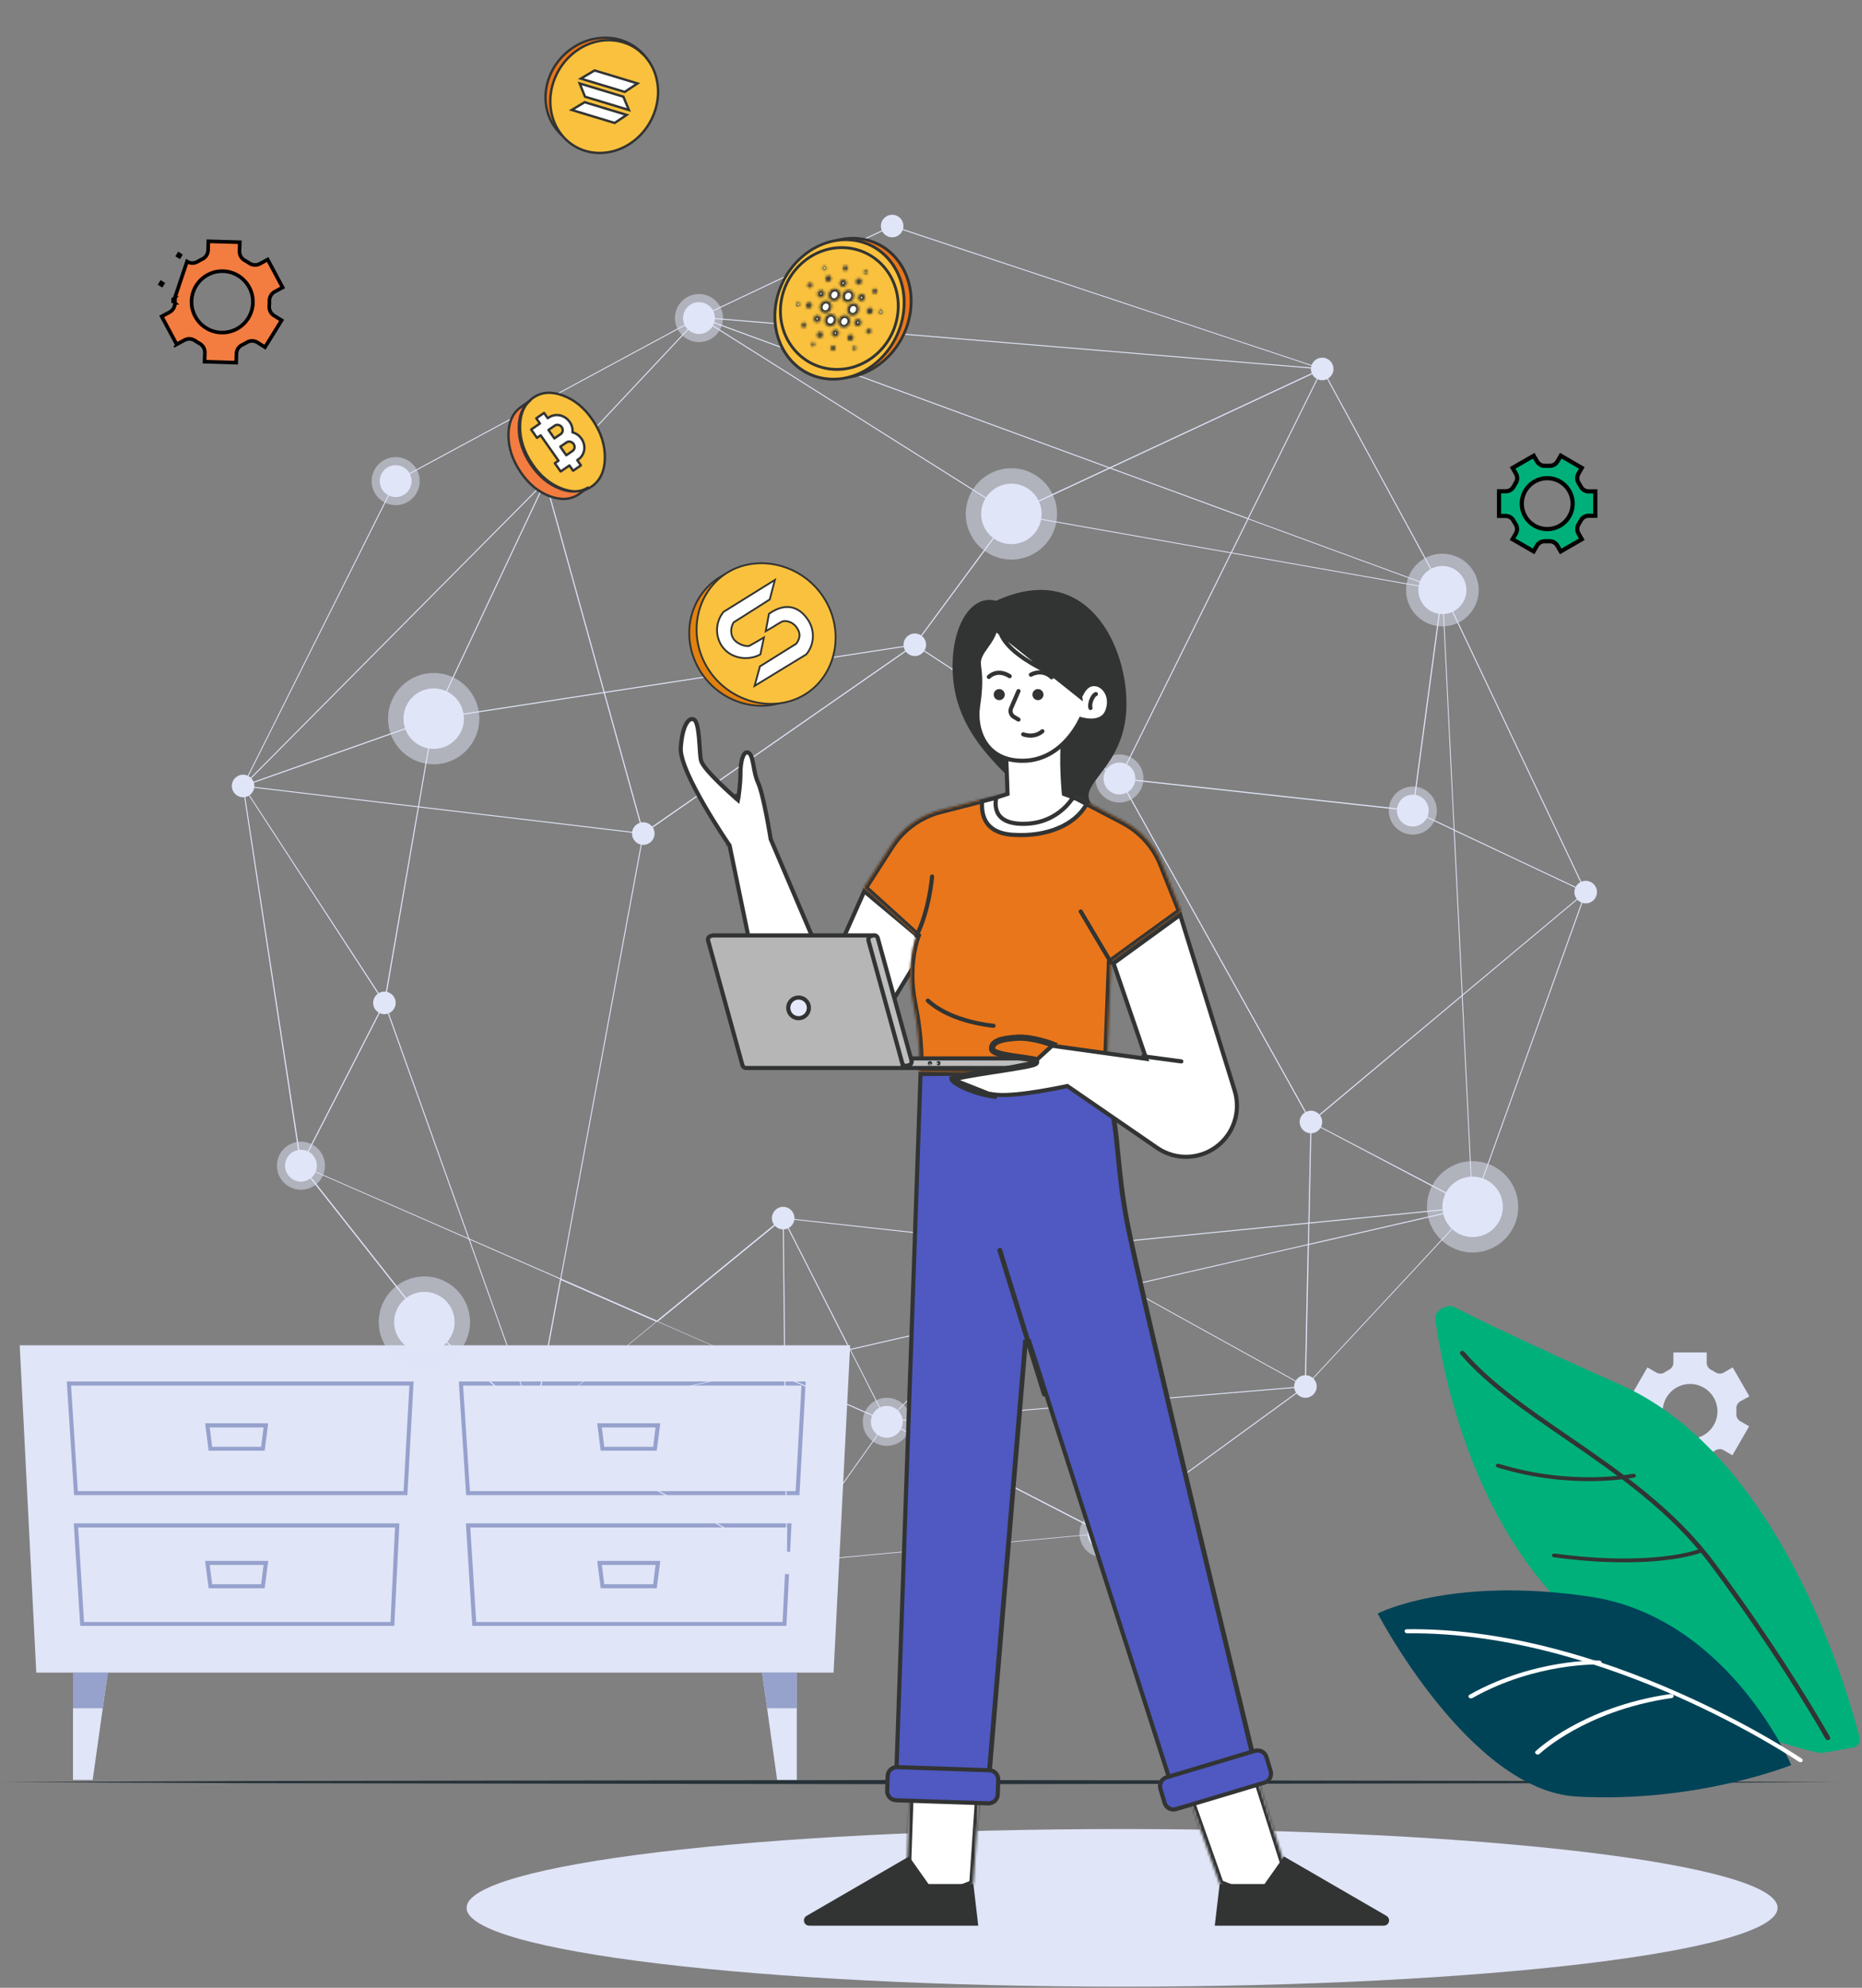 <svg width="760" height="811" viewBox="0 0 760 811" fill="none" xmlns="http://www.w3.org/2000/svg">
<rect x="0" y="0" width="760" height="811" fill="#808080" stroke="none"/>
<path d="M262.236 21.782C270.414 30.454 269.421 44.701 260.025 53.603C250.628 62.505 236.381 62.695 228.204 54.023C220.027 45.351 221.019 31.104 230.416 22.202C239.812 13.3 254.059 13.11 262.236 21.782Z" fill="#E9761A" stroke="#323433" stroke-width="0.976"/>
<path d="M230.026 55.914L230.014 55.899L230.001 55.885C229.833 55.714 229.673 55.521 229.506 55.319C229.472 55.278 229.438 55.237 229.404 55.196C222.097 46.292 223.237 32.243 232.184 23.339C235.727 19.818 239.986 17.641 244.327 16.789C248.411 15.998 252.575 16.394 256.312 17.98L256.313 17.98C257.527 18.493 258.682 19.123 259.772 19.889C260.516 20.419 261.226 20.976 261.893 21.595C262.005 21.708 262.117 21.816 262.225 21.92L262.227 21.922C262.339 22.03 262.446 22.133 262.551 22.239L262.55 22.239L262.559 22.247C262.79 22.471 263.001 22.685 263.204 22.914L263.205 22.916C263.793 23.574 264.322 24.253 264.824 24.966C271.005 33.89 269.543 47.01 261.027 55.455C252.113 64.29 238.771 64.709 230.718 56.651C230.671 56.603 230.626 56.558 230.581 56.514C230.458 56.39 230.344 56.276 230.238 56.152C230.199 56.106 230.157 56.06 230.123 56.022L230.12 56.019C230.081 55.977 230.052 55.944 230.026 55.914Z" fill="#F9C13D" stroke="#323433" stroke-width="0.976"/>
<path d="M260.204 34.045L242.677 28.742L237.065 32.082L254.976 37.501L260.204 34.045Z" fill="white" stroke="#323433" stroke-width="0.976"/>
<path d="M254.436 39.446L236.593 34.04L238.783 39.454L256.703 44.883L254.436 39.446Z" fill="white" stroke="#323433" stroke-width="0.976"/>
<path d="M238.649 41.699L233.366 44.863L250.882 50.166L255.78 46.885L238.649 41.699Z" fill="white" stroke="#323433" stroke-width="0.976"/>
<path d="M71.396 123.59C71.419 124.359 71.227 125.119 70.843 125.786C70.458 126.453 69.895 127 69.217 127.366L66 129.103L72.105 140.48L75.319 138.745L75.319 138.745L75.325 138.742C76.004 138.383 76.769 138.219 77.536 138.269C78.301 138.319 79.038 138.579 79.664 139.022C80.23 139.416 80.817 139.78 81.421 140.111C82.1 140.475 82.665 141.02 83.052 141.687C83.44 142.354 83.634 143.116 83.613 143.887L83.612 143.891L83.495 147.558L96.396 147.963L96.503 144.284L96.503 144.284L96.503 144.274C96.536 143.504 96.782 142.758 97.213 142.119C97.641 141.484 98.236 140.981 98.932 140.662L99.841 140.201L100.73 139.688C101.381 139.291 102.13 139.08 102.893 139.08C103.659 139.08 104.41 139.292 105.064 139.693L105.064 139.693L105.074 139.699L108.154 141.657L114.961 130.69L111.838 128.748L111.836 128.746C111.182 128.336 110.656 127.753 110.315 127.061C109.975 126.37 109.834 125.598 109.907 124.832C109.964 124.149 109.985 123.464 109.969 122.779C109.947 122.01 110.139 121.25 110.523 120.583C110.908 119.916 111.47 119.369 112.148 119.003C112.148 119.003 112.148 119.003 112.148 119.003L115.365 117.266L109.26 105.889L106.047 107.624L106.047 107.624L106.041 107.627C105.362 107.986 104.596 108.15 103.83 108.1C103.065 108.05 102.329 107.79 101.703 107.348C101.137 106.958 100.55 106.599 99.946 106.272C99.266 105.908 98.701 105.362 98.313 104.695C97.926 104.028 97.732 103.266 97.753 102.494L97.753 102.491L97.871 98.825L85.045 98.443L84.927 102.126L84.927 102.126L84.927 102.134C84.894 102.9 84.65 103.643 84.221 104.28C83.795 104.912 83.203 105.415 82.51 105.733L81.588 106.194L80.701 106.707C80.046 107.108 79.293 107.32 78.525 107.32C77.753 107.32 76.996 107.106 76.339 106.701L76.339 106.701L70.657 123.61M71.396 123.59C71.396 123.589 71.396 123.589 71.396 123.588L70.657 123.61M71.396 123.59C71.397 123.591 71.397 123.591 71.397 123.592L70.657 123.61M71.396 123.59C71.38 122.9 71.401 122.211 71.458 121.524M70.657 123.61C70.64 122.892 70.662 122.173 70.722 121.458M71.458 121.524C71.458 121.525 71.458 121.527 71.458 121.529L70.722 121.458M71.458 121.524C71.458 121.522 71.458 121.521 71.459 121.519L70.722 121.458M71.458 121.524L70.722 121.458M66.016 116.305L65.387 115.917L65.777 115.288L66.406 115.677L66.016 116.305ZM72.587 104.316L72.977 103.687L73.601 104.084L73.211 104.712L72.587 104.316ZM71.804 141.483L71.455 140.832L71.804 141.483ZM84.806 134.216C82.619 133.049 80.827 131.26 79.657 129.074C78.09 126.147 77.75 122.717 78.71 119.538C79.67 116.359 81.853 113.691 84.779 112.121C86.963 110.949 89.446 110.451 91.913 110.69C94.381 110.929 96.722 111.894 98.64 113.464C100.559 115.034 101.968 117.137 102.691 119.509C103.414 121.88 103.417 124.412 102.7 126.785C101.983 129.158 100.578 131.265 98.664 132.84C96.749 134.414 94.41 135.385 91.944 135.63C89.477 135.875 86.993 135.383 84.806 134.216Z" fill="#F37C40" stroke="black" stroke-width="1.479"/>
<path d="M627.367 188.271L627.365 188.267L626.008 185.937L617.4 190.901L618.774 193.285L618.776 193.29C619.107 193.873 619.27 194.537 619.246 195.207C619.222 195.877 619.012 196.527 618.64 197.084C618.339 197.539 618.061 198.008 617.81 198.492L617.809 198.493C617.503 199.08 617.042 199.571 616.476 199.914C615.91 200.257 615.261 200.439 614.599 200.439C614.599 200.439 614.599 200.439 614.599 200.439H611.854V210.495H614.554C614.554 210.495 614.555 210.495 614.555 210.495C615.216 210.495 615.866 210.676 616.432 211.019C616.998 211.362 617.459 211.854 617.765 212.441L617.765 212.442C618.017 212.926 618.294 213.396 618.596 213.85C618.968 214.408 619.177 215.058 619.201 215.727C619.225 216.397 619.063 217.061 618.732 217.644L618.732 217.644L618.728 217.65L617.372 219.989L625.975 224.95L627.333 222.596L627.333 222.596L627.338 222.588C627.679 222.01 628.175 221.538 628.77 221.225C629.355 220.917 630.013 220.776 630.673 220.816H632.329C632.986 220.777 633.643 220.92 634.226 221.228C634.817 221.541 635.31 222.013 635.649 222.591L635.652 222.595L637.024 224.966L645.63 220.003L644.276 217.656C644.275 217.655 644.274 217.653 644.274 217.652C643.925 217.059 643.752 216.378 643.776 215.69C643.8 215.005 644.018 214.34 644.406 213.774C644.701 213.321 644.972 212.854 645.217 212.373L645.217 212.373L645.221 212.367C645.527 211.78 645.988 211.288 646.554 210.945C647.12 210.602 647.769 210.421 648.431 210.421C648.431 210.421 648.431 210.421 648.431 210.421H651.147V200.483H648.431C648.431 200.483 648.431 200.483 648.431 200.483C647.769 200.483 647.12 200.302 646.554 199.959C645.988 199.616 645.527 199.124 645.221 198.537L645.221 198.537L645.217 198.531C644.972 198.05 644.701 197.583 644.406 197.13C644.018 196.564 643.8 195.899 643.776 195.214C643.752 194.526 643.925 193.845 644.274 193.252L645.631 190.899L637.054 185.912L635.697 188.264L635.697 188.264L635.692 188.271C635.352 188.847 634.86 189.317 634.269 189.629C633.687 189.937 633.032 190.08 632.375 190.044H630.702C630.043 190.084 629.385 189.942 628.799 189.634C628.205 189.321 627.709 188.849 627.367 188.271ZM622.879 211.232C621.74 209.522 621.134 207.513 621.137 205.458C621.141 202.707 622.237 200.069 624.185 198.125C626.132 196.181 628.771 195.089 631.523 195.089C633.577 195.089 635.586 195.698 637.294 196.84C639.002 197.982 640.333 199.605 641.119 201.504C641.905 203.402 642.109 205.491 641.707 207.506C641.305 209.521 640.315 211.372 638.86 212.824C637.406 214.276 635.554 215.263 633.539 215.662C631.523 216.061 629.434 215.853 627.537 215.065C625.64 214.276 624.019 212.942 622.879 211.232Z" fill="#00B07A" stroke="black" stroke-width="1.706"/>
<path d="M669.222 579.822C669.74 579.516 670.163 579.072 670.443 578.539C670.723 578.007 670.85 577.406 670.808 576.806C670.808 576.469 670.808 576.132 670.808 575.795C670.808 575.458 670.808 575.121 670.808 574.784C670.846 574.187 670.718 573.59 670.438 573.061C670.158 572.532 669.737 572.091 669.222 571.786L665.596 569.694L672.412 557.876L676.037 559.968C676.57 560.282 677.181 560.438 677.798 560.416C678.416 560.394 679.014 560.197 679.523 559.846C680.086 559.478 680.668 559.141 681.267 558.835C681.792 558.561 682.233 558.148 682.54 557.641C682.847 557.134 683.01 556.552 683.01 555.959V551.776H696.623V555.959C696.623 556.552 696.785 557.134 697.092 557.641C697.4 558.148 697.84 558.561 698.366 558.835C698.965 559.141 699.546 559.479 700.109 559.846C700.618 560.197 701.217 560.394 701.834 560.416C702.452 560.438 703.063 560.282 703.595 559.968L707.221 557.876L714.036 569.694L710.306 571.734C709.789 572.037 709.367 572.478 709.087 573.007C708.807 573.537 708.68 574.134 708.72 574.732C708.72 575.069 708.72 575.406 708.72 575.743C708.72 576.08 708.72 576.417 708.72 576.754C708.668 577.363 708.79 577.974 709.07 578.517C709.351 579.059 709.779 579.512 710.306 579.822L713.932 581.913L707.116 593.731L703.508 591.64C702.986 591.343 702.391 591.198 701.791 591.219C701.191 591.241 700.609 591.429 700.109 591.762C699.547 592.135 698.965 592.479 698.366 592.79C697.84 593.064 697.4 593.477 697.092 593.984C696.785 594.492 696.623 595.073 696.623 595.666V599.832H682.975V595.509C682.975 594.916 682.813 594.335 682.505 593.827C682.198 593.32 681.757 592.907 681.232 592.633C680.633 592.322 680.051 591.978 679.489 591.605C678.989 591.272 678.407 591.084 677.806 591.062C677.206 591.041 676.612 591.186 676.09 591.483L672.481 593.574L665.666 581.756L669.222 579.822ZM689.808 586.986C692.018 586.989 694.18 586.337 696.02 585.111C697.859 583.885 699.294 582.142 700.143 580.1C700.991 578.059 701.215 575.812 700.785 573.644C700.356 571.475 699.294 569.483 697.732 567.918C696.17 566.354 694.179 565.288 692.011 564.856C689.843 564.423 687.596 564.643 685.553 565.488C683.511 566.334 681.765 567.766 680.536 569.603C679.308 571.441 678.652 573.602 678.652 575.813C678.675 578.758 679.86 581.575 681.949 583.651C684.038 585.727 686.862 586.894 689.808 586.898V586.986Z" fill="#E0E5F8"/>
<path d="M340.237 682.401H14.807L8.044 548.865H347L340.237 682.401Z" fill="#E0E5F8"/>
<path d="M30.232 609.993H166.278L168.823 563.628H27.252L30.232 609.993ZM164.727 608.355H31.766L28.995 565.284H167.098L164.727 608.355Z" fill="#96A1CC"/>
<path d="M32.742 663.332H160.944L163.019 621.498H30.11L32.742 663.332ZM159.393 661.745H34.293L31.888 623.189H161.241L159.393 661.745Z" fill="#96A1CC"/>
<path d="M85.157 591.848H108.026L109.473 580.675H83.728L85.157 591.848ZM106.579 590.279H86.604L85.593 582.383H107.59L106.579 590.279Z" fill="#96A1CC"/>
<path d="M85.157 647.992H108.026L109.473 636.819H83.728L85.157 647.992ZM106.579 646.354H86.604L85.593 638.458H107.59L106.579 646.354Z" fill="#96A1CC"/>
<path d="M190.262 609.993H326.309L328.854 563.628H187.264L190.262 609.993ZM324.757 608.355H191.796L189.025 565.284H327.128L324.757 608.355Z" fill="#96A1CC"/>
<path d="M192.773 663.332H320.993L323.067 621.498H190.159L192.773 663.332ZM319.424 661.745H194.36L191.954 623.189H321.342L319.424 661.745Z" fill="#96A1CC"/>
<path d="M245.187 591.849H268.056L269.503 580.676H243.758L245.187 591.849ZM266.609 590.28H246.651L245.64 582.384H267.568L266.609 590.28Z" fill="#96A1CC"/>
<path d="M245.187 647.992H268.056L269.503 636.819H243.758L245.187 647.992ZM266.609 646.354H246.651L245.64 638.458H267.568L266.609 646.354Z" fill="#96A1CC"/>
<path d="M311.04 682.4L313.097 696.938L317.193 726.169H325.229V682.4H311.04Z" fill="#E0E5F8"/>
<path d="M311.04 682.4L313.097 696.938H325.229V682.4H311.04Z" fill="#96A1CC"/>
<path d="M43.984 682.4L41.945 696.938L37.831 726.169H29.796V682.4H43.984Z" fill="#E0E5F8"/>
<path d="M43.984 682.4L41.945 696.938H29.796V682.4H43.984Z" fill="#96A1CC"/>
<path opacity="0.5" d="M601.068 511.005C590.777 511.005 582.434 502.663 582.434 492.372C582.434 482.081 590.777 473.739 601.068 473.739C611.359 473.739 619.701 482.081 619.701 492.372C619.701 502.663 611.359 511.005 601.068 511.005Z" fill="#E0E5F8"/>
<path d="M601.068 504.712C594.253 504.712 588.727 499.187 588.727 492.371C588.727 485.556 594.253 480.031 601.068 480.031C607.884 480.031 613.409 485.556 613.409 492.371C613.409 499.187 607.884 504.712 601.068 504.712Z" fill="#E0E5F8"/>
<path opacity="0.5" d="M412.818 228.298C402.527 228.298 394.184 219.955 394.184 209.665C394.184 199.374 402.527 191.031 412.818 191.031C423.109 191.031 431.451 199.374 431.451 209.665C431.451 219.955 423.109 228.298 412.818 228.298Z" fill="#E0E5F8"/>
<path d="M412.816 222.005C406.001 222.005 400.475 216.48 400.475 209.664C400.475 202.848 406.001 197.323 412.816 197.323C419.632 197.323 425.157 202.848 425.157 209.664C425.157 216.48 419.632 222.005 412.816 222.005Z" fill="#E0E5F8"/>
<path opacity="0.5" d="M177.015 311.825C166.724 311.825 158.382 303.483 158.382 293.192C158.382 282.901 166.724 274.558 177.015 274.558C187.306 274.558 195.648 282.901 195.648 293.192C195.648 303.483 187.306 311.825 177.015 311.825Z" fill="#E0E5F8"/>
<path d="M177.016 305.533C170.201 305.533 164.676 300.007 164.676 293.192C164.676 286.376 170.201 280.851 177.016 280.851C183.832 280.851 189.357 286.376 189.357 293.192C189.357 300.007 183.832 305.533 177.016 305.533Z" fill="#E0E5F8"/>
<path opacity="0.5" d="M173.216 558.033C162.925 558.033 154.583 549.691 154.583 539.4C154.583 529.109 162.925 520.766 173.216 520.766C183.507 520.766 191.85 529.109 191.85 539.4C191.85 549.691 183.507 558.033 173.216 558.033Z" fill="#E0E5F8"/>
<path d="M173.216 551.74C166.4 551.74 160.875 546.215 160.875 539.399C160.875 532.584 166.4 527.059 173.216 527.059C180.031 527.059 185.557 532.584 185.557 539.399C185.557 546.215 180.031 551.74 173.216 551.74Z" fill="#E0E5F8"/>
<path opacity="0.5" d="M588.728 255.559C580.536 255.559 573.895 248.918 573.895 240.725C573.895 232.533 580.536 225.892 588.728 225.892C596.92 225.892 603.562 232.533 603.562 240.725C603.562 248.918 596.92 255.559 588.728 255.559Z" fill="#E0E5F8"/>
<path d="M588.729 250.539C583.309 250.539 578.915 246.145 578.915 240.725C578.915 235.305 583.309 230.912 588.729 230.912C594.148 230.912 598.542 235.305 598.542 240.725C598.542 246.145 594.148 250.539 588.729 250.539Z" fill="#E0E5F8"/>
<path opacity="0.5" d="M122.842 485.4C117.422 485.4 113.028 481.006 113.028 475.586C113.028 470.167 117.422 465.773 122.842 465.773C128.262 465.773 132.655 470.167 132.655 475.586C132.655 481.006 128.262 485.4 122.842 485.4Z" fill="#E0E5F8"/>
<path d="M122.841 482.088C119.25 482.088 116.34 479.177 116.34 475.586C116.34 471.995 119.25 469.084 122.841 469.084C126.432 469.084 129.343 471.995 129.343 475.586C129.343 479.177 126.432 482.088 122.841 482.088Z" fill="#E0E5F8"/>
<path opacity="0.5" d="M576.648 340.516C571.229 340.516 566.835 336.123 566.835 330.703C566.835 325.283 571.229 320.889 576.648 320.889C582.068 320.889 586.462 325.283 586.462 330.703C586.462 336.123 582.068 340.516 576.648 340.516Z" fill="#E0E5F8"/>
<path d="M576.648 337.204C573.057 337.204 570.146 334.293 570.146 330.703C570.146 327.112 573.057 324.201 576.648 324.201C580.239 324.201 583.149 327.112 583.149 330.703C583.149 334.293 580.239 337.204 576.648 337.204Z" fill="#E0E5F8"/>
<path opacity="0.5" d="M430.789 518.936C425.369 518.936 420.976 514.542 420.976 509.123C420.976 503.703 425.369 499.309 430.789 499.309C436.209 499.309 440.603 503.703 440.603 509.123C440.603 514.542 436.209 518.936 430.789 518.936Z" fill="#E0E5F8"/>
<path d="M430.788 515.624C427.198 515.624 424.287 512.713 424.287 509.122C424.287 505.532 427.198 502.621 430.788 502.621C434.379 502.621 437.29 505.532 437.29 509.122C437.29 512.713 434.379 515.624 430.788 515.624Z" fill="#E0E5F8"/>
<path opacity="0.5" d="M456.918 327.425C451.498 327.425 447.105 323.032 447.105 317.612C447.105 312.192 451.498 307.799 456.918 307.799C462.338 307.799 466.731 312.192 466.731 317.612C466.731 323.032 462.338 327.425 456.918 327.425Z" fill="#E0E5F8"/>
<path d="M456.916 324.114C453.326 324.114 450.415 321.203 450.415 317.612C450.415 314.022 453.326 311.111 456.916 311.111C460.507 311.111 463.418 314.022 463.418 317.612C463.418 321.203 460.507 324.114 456.916 324.114Z" fill="#E0E5F8"/>
<path opacity="0.5" d="M285.295 139.575C279.875 139.575 275.481 135.182 275.481 129.762C275.481 124.342 279.875 119.948 285.295 119.948C290.715 119.948 295.108 124.342 295.108 129.762C295.108 135.182 290.715 139.575 285.295 139.575Z" fill="#E0E5F8"/>
<path d="M285.295 136.264C281.704 136.264 278.794 133.353 278.794 129.762C278.794 126.172 281.704 123.261 285.295 123.261C288.886 123.261 291.797 126.172 291.797 129.762C291.797 133.353 288.886 136.264 285.295 136.264Z" fill="#E0E5F8"/>
<path opacity="0.5" d="M161.502 206.109C156.082 206.109 151.689 201.715 151.689 196.295C151.689 190.876 156.082 186.482 161.502 186.482C166.922 186.482 171.315 190.876 171.315 196.295C171.315 201.715 166.922 206.109 161.502 206.109Z" fill="#E0E5F8"/>
<path d="M161.504 202.797C157.913 202.797 155.003 199.886 155.003 196.295C155.003 192.704 157.913 189.794 161.504 189.794C165.095 189.794 168.006 192.704 168.006 196.295C168.006 199.886 165.095 202.797 161.504 202.797Z" fill="#E0E5F8"/>
<path opacity="0.5" d="M361.955 589.896C356.535 589.896 352.142 585.502 352.142 580.082C352.142 574.662 356.535 570.269 361.955 570.269C367.375 570.269 371.769 574.662 371.769 580.082C371.769 585.502 367.375 589.896 361.955 589.896Z" fill="#E0E5F8"/>
<path d="M361.955 586.585C358.365 586.585 355.454 583.674 355.454 580.083C355.454 576.493 358.365 573.582 361.955 573.582C365.546 573.582 368.457 576.493 368.457 580.083C368.457 583.674 365.546 586.585 361.955 586.585Z" fill="#E0E5F8"/>
<path opacity="0.5" d="M450.415 635.478C444.995 635.478 440.602 631.084 440.602 625.664C440.602 620.244 444.995 615.851 450.415 615.851C455.835 615.851 460.229 620.244 460.229 625.664C460.229 631.084 455.835 635.478 450.415 635.478Z" fill="#E0E5F8"/>
<path d="M450.416 632.166C446.826 632.166 443.915 629.255 443.915 625.665C443.915 622.074 446.826 619.163 450.416 619.163C454.007 619.163 456.918 622.074 456.918 625.665C456.918 629.255 454.007 632.166 450.416 632.166Z" fill="#E0E5F8"/>
<path d="M535.076 462.356C532.535 462.356 530.474 460.296 530.474 457.754C530.474 455.213 532.535 453.153 535.076 453.153C537.617 453.153 539.678 455.213 539.678 457.754C539.678 460.296 537.617 462.356 535.076 462.356Z" fill="#E0E5F8"/>
<path d="M222.667 200.897C220.125 200.897 218.065 198.837 218.065 196.295C218.065 193.754 220.125 191.693 222.667 191.693C225.208 191.693 227.269 193.754 227.269 196.295C227.269 198.837 225.208 200.897 222.667 200.897Z" fill="#E0E5F8"/>
<path d="M218.064 584.685C215.523 584.685 213.463 582.625 213.463 580.083C213.463 577.542 215.523 575.482 218.064 575.482C220.606 575.482 222.666 577.542 222.666 580.083C222.666 582.625 220.606 584.685 218.064 584.685Z" fill="#E0E5F8"/>
<path d="M156.901 413.759C154.36 413.759 152.3 411.699 152.3 409.158C152.3 406.616 154.36 404.556 156.901 404.556C159.443 404.556 161.503 406.616 161.503 409.158C161.503 411.699 159.443 413.759 156.901 413.759Z" fill="#E0E5F8"/>
<path d="M647.224 368.562C644.683 368.562 642.623 366.501 642.623 363.96C642.623 361.418 644.683 359.358 647.224 359.358C649.766 359.358 651.826 361.418 651.826 363.96C651.826 366.501 649.766 368.562 647.224 368.562Z" fill="#E0E5F8"/>
<path d="M262.565 344.682C260.024 344.682 257.964 342.622 257.964 340.08C257.964 337.539 260.024 335.479 262.565 335.479C265.107 335.479 267.167 337.539 267.167 340.08C267.167 342.622 265.107 344.682 262.565 344.682Z" fill="#E0E5F8"/>
<path d="M99.222 325.264C96.681 325.264 94.621 323.204 94.621 320.662C94.621 318.121 96.681 316.061 99.222 316.061C101.764 316.061 103.824 318.121 103.824 320.662C103.824 323.204 101.764 325.264 99.222 325.264Z" fill="#E0E5F8"/>
<path d="M539.677 155.124C537.135 155.124 535.075 153.064 535.075 150.522C535.075 147.981 537.135 145.921 539.677 145.921C542.218 145.921 544.278 147.981 544.278 150.522C544.278 153.064 542.218 155.124 539.677 155.124Z" fill="#E0E5F8"/>
<path d="M373.39 267.656C370.849 267.656 368.789 265.596 368.789 263.055C368.789 260.513 370.849 258.453 373.39 258.453C375.932 258.453 377.992 260.513 377.992 263.055C377.992 265.596 375.932 267.656 373.39 267.656Z" fill="#E0E5F8"/>
<path d="M364.151 96.818C361.61 96.818 359.55 94.758 359.55 92.217C359.55 89.675 361.61 87.615 364.151 87.615C366.693 87.615 368.753 89.675 368.753 92.217C368.753 94.758 366.693 96.818 364.151 96.818Z" fill="#E0E5F8"/>
<path d="M319.668 501.575C317.126 501.575 315.066 499.515 315.066 496.974C315.066 494.432 317.126 492.372 319.668 492.372C322.209 492.372 324.27 494.432 324.27 496.974C324.27 499.515 322.209 501.575 319.668 501.575Z" fill="#E0E5F8"/>
<path d="M321.131 642.241C318.589 642.241 316.529 640.18 316.529 637.639C316.529 635.097 318.589 633.037 321.131 633.037C323.672 633.037 325.732 635.097 325.732 637.639C325.732 640.18 323.672 642.241 321.131 642.241Z" fill="#E0E5F8"/>
<path d="M532.827 570.27C530.286 570.27 528.225 568.209 528.225 565.668C528.225 563.127 530.286 561.066 532.827 561.066C535.368 561.066 537.429 563.127 537.429 565.668C537.429 568.209 535.368 570.27 532.827 570.27Z" fill="#E0E5F8"/>
<path d="M285.399 129.187L285.277 129.309L222.527 196.156L99.013 320.593V320.698L122.649 475.656L173.024 539.47L217.908 580.188L321.167 637.848L321.272 637.691L362.094 580.17L430.788 509.419L532.862 565.877L532.967 565.755L601.26 492.389L647.451 363.96L588.902 240.621H588.797L412.939 209.56L285.399 129.187ZM99.432 320.75L222.806 196.452L285.469 129.71L412.713 209.891L588.588 240.918L647.015 363.978L600.911 492.267L532.792 565.476L430.753 509.001L430.649 509.105L361.815 579.996L321.08 637.343L218.239 579.822L173.425 539.156L123.12 475.412L99.432 320.75Z" fill="#E0E5F8"/>
<path d="M539.765 150.261H539.591L412.678 209.438L373.268 262.81L262.705 339.645L222.737 195.598L222.51 196.086L176.842 293.053L156.727 409.071L217.961 580.153H218.135L346.86 550.677L361.868 580.17H362.008L533.02 565.877V565.703L534.24 507.92L601.121 492.598V492.198L534.484 498.769L535.338 457.72L457.353 317.926L576.893 330.999V330.807L588.972 240.761L539.765 150.261ZM412.957 209.839L539.591 150.784L588.501 240.761L576.474 330.476L456.534 317.368L456.726 317.717L534.885 457.807L534.031 498.804L430.771 509.001L319.337 496.799L319.512 497.13L346.669 550.503L218.205 579.821L157.198 409.123L177.208 293.262L222.615 196.87L262.444 340.412L262.67 340.255L373.529 263.194L412.957 209.839ZM534.431 499.187L597.931 492.912L534.257 507.484L534.431 499.187ZM347.052 550.346L320.017 497.218L430.754 509.419L533.996 499.222L533.821 507.589L347.052 550.346ZM347.244 550.712L533.752 507.99L532.549 565.511L362.077 579.821L347.244 550.712Z" fill="#E0E5F8"/>
<path d="M532.705 565.511L450.293 625.507L450.537 625.838L532.932 565.842L532.705 565.511Z" fill="#E0E5F8"/>
<path d="M364.133 91.99L285.399 129.239L283.97 129.117L284.946 129.483L161.345 196.156L99.101 320.454L98.351 320.715L99.118 320.802L156.639 409.123L122.545 475.621H122.737L228.593 521.882L217.734 580.432L218.169 580.083L268.178 539.173L320.121 561.833L320.905 637.656H321.132L451.095 625.629L450.485 625.315L362.059 579.822L320.557 561.694L319.877 496.468L319.546 496.73L268.143 538.772L229.081 521.708L262.809 339.906H262.6L100.112 320.593L177.085 293.419L373.354 263.281L457.021 317.909L457.126 317.7L509.54 211.878L588.553 240.865L593.346 338.32L576.77 330.511L576.596 330.877L593.364 338.773L596.658 406.003L534.727 457.807L534.989 457.946L601.225 492.808L597.007 406.195L647.556 363.926L647.277 363.786L593.695 338.529L588.884 240.586H588.762L509.662 211.564L539.956 150.383H539.677L364.133 91.99ZM286.201 129.292L364.168 92.426L538.022 150.174L286.201 129.292ZM161.642 196.435L285.399 129.658L509.139 211.739L456.847 317.316L373.441 262.845L176.928 293L99.571 320.314L161.642 196.435ZM509.296 211.373L286.916 129.762L539.381 150.679L509.296 211.373ZM123.12 475.482L157.127 409.158V409.054L99.606 320.924L262.339 340.272L228.715 521.551L123.12 475.482ZM597.007 405.689L593.73 338.982L646.858 364.013L597.007 405.689ZM535.442 457.807L596.658 406.526L600.859 492.041L535.442 457.807ZM268.561 539.138L319.476 497.497L320.139 561.694L268.561 539.138ZM218.361 579.665L228.994 522.283L267.777 539.243L218.361 579.665ZM321.341 637.343L320.557 562.147L361.885 580.205L449.718 625.525L321.341 637.343Z" fill="#E0E5F8"/>
<path d="M457.996 810.533C310.227 810.533 190.436 796.134 190.436 778.373C190.436 760.612 310.227 746.214 457.996 746.214C605.766 746.214 725.557 760.612 725.557 778.373C725.557 796.134 605.766 810.533 457.996 810.533Z" fill="#E0E5F8"/>
<path d="M750.273 727.075L656.619 726.639L562.946 726.482L375.637 726.203L188.31 726.482L94.655 726.639L0.983 727.075L94.655 727.493L188.31 727.65L375.637 727.929L562.946 727.65L656.619 727.493L750.273 727.075Z" fill="#263238"/>
<path d="M756.302 712.995C758.296 712.646 759.536 710.821 759.022 708.819C753.992 689.218 726.55 594.02 661.459 564.977C622.457 547.575 603.212 538.248 593.751 533.341C590.566 531.689 585.348 534.755 585.83 538.217C589.087 561.621 601.065 620.639 641.733 658.761C690.038 704.043 736.882 714.03 742.775 715.138C743.194 715.217 743.606 715.213 744.016 715.141L756.302 712.995Z" fill="#00B07A"/>
<path d="M731.109 720.114C731.109 720.114 705.573 659.803 648.84 651.381C592.106 642.959 562.319 658.283 562.319 658.283C562.319 658.283 600.024 730.575 643.593 732.969C692.699 735.686 731.109 720.114 731.109 720.114Z" fill="#004357"/>
<path d="M734.94 718.974C734.705 718.982 734.437 718.913 734.228 718.764C734.022 718.634 714.141 705.244 684.618 692.172C657.403 680.115 616.171 665.863 574.362 666.368C573.82 666.368 573.324 666.013 573.283 665.542C573.245 665.091 573.64 664.703 574.206 664.701C592.885 664.463 612.994 667.102 633.954 672.524C650.713 676.861 668.07 682.987 685.505 690.722C715.205 703.886 735.239 717.369 735.422 717.5C735.863 717.798 735.959 718.326 735.629 718.673C735.445 718.876 735.198 718.964 734.94 718.974Z" fill="white"/>
<path d="M746.144 709.931C745.729 709.944 745.282 709.726 745.086 709.375C744.921 709.065 726.949 677.001 698.095 638.379C681.793 616.57 659.916 601.542 638.743 586.997C622.415 575.771 606.982 565.168 596.104 552.53C595.753 552.12 595.825 551.571 596.28 551.304C596.734 551.038 597.386 551.144 597.737 551.553C608.412 563.966 623.739 574.509 639.955 585.633C661.265 600.28 683.305 615.429 699.815 637.504C728.757 676.229 746.766 708.376 746.958 708.706C747.216 709.161 746.992 709.673 746.477 709.857C746.385 709.902 746.266 709.927 746.144 709.931Z" fill="#323433"/>
<path d="M600.477 692.926C600.13 692.941 599.788 692.822 599.568 692.564C599.239 692.195 599.336 691.692 599.769 691.442C613.434 683.736 627.084 680.346 636.14 678.868C645.97 677.259 652.475 677.468 652.756 677.474C653.294 677.489 653.74 677.872 653.752 678.312C653.763 678.753 653.319 679.099 652.781 679.084C652.712 679.088 646.181 678.861 636.559 680.46C627.686 681.911 614.33 685.23 600.949 692.79C600.82 692.872 600.64 692.919 600.477 692.926Z" fill="white"/>
<path d="M627.686 715.842C627.428 715.852 627.16 715.783 626.948 715.614C626.528 715.296 626.456 714.768 626.812 714.44C626.998 714.256 631.713 709.796 640.861 704.679C649.307 699.943 663.28 693.762 681.884 691.142C682.415 691.064 682.953 691.378 683.085 691.825C683.216 692.272 682.874 692.697 682.343 692.776C664.064 695.364 650.359 701.436 642.064 706.069C633.09 711.081 628.398 715.54 628.357 715.581C628.167 715.745 627.92 715.833 627.686 715.842Z" fill="white"/>
<path d="M654.924 604.123C653.521 604.193 652.024 604.25 650.429 604.273C641.163 604.4 626.838 603.535 611.197 598.695C610.69 598.531 610.4 598.074 610.58 597.668C610.76 597.263 611.311 597.046 611.818 597.209C627.148 601.971 641.215 602.811 650.297 602.694C660.141 602.557 666.391 601.279 666.46 601.275C666.979 601.174 667.521 601.43 667.691 601.855C667.838 602.282 667.546 602.713 667.029 602.833C666.799 602.845 662.331 603.75 654.924 604.123Z" fill="#323433"/>
<path d="M672.216 637.157C663.177 637.679 650.517 637.537 634.276 635.355C633.737 635.275 633.368 634.888 633.454 634.456C633.539 634.023 634.01 633.736 634.549 633.817C655.255 636.614 670.055 636.019 678.807 635.03C688.286 633.963 692.946 632.208 692.989 632.187C693.474 632.01 694.044 632.163 694.299 632.557C694.531 632.952 694.356 633.408 693.874 633.603C693.675 633.67 688.997 635.463 679.27 636.564C677.251 636.792 674.886 637.003 672.216 637.157Z" fill="#323433"/>
<mask id="path-75-inside-1_601_7" fill="white">
<path d="M372.805 686.682L370.157 762.475L378.102 776.143L397.296 768.659L402.363 693.508"/>
</mask>
<path d="M372.805 686.682L370.157 762.475L378.102 776.143L397.296 768.659L402.363 693.508" fill="white"/>
<path d="M370.157 762.475L368.465 762.416L368.448 762.903L368.694 763.326L370.157 762.475ZM378.102 776.143L376.638 776.994L377.366 778.247L378.717 777.72L378.102 776.143ZM397.296 768.659L397.911 770.237L398.913 769.846L398.986 768.773L397.296 768.659ZM371.113 686.623L368.465 762.416L371.849 762.534L374.497 686.741L371.113 686.623ZM368.694 763.326L376.638 776.994L379.565 775.292L371.621 761.624L368.694 763.326ZM378.717 777.72L397.911 770.237L396.681 767.082L377.487 774.566L378.717 777.72ZM398.986 768.773L404.052 693.622L400.673 693.394L395.607 768.545L398.986 768.773Z" fill="#323433" mask="url(#path-75-inside-1_601_7)"/>
<path d="M329.608 782.388L329.611 782.386L370.802 758.529L378.3 769.148L378.553 769.506H378.991H396.545L398.337 784.804H330.276C328.909 784.792 328.491 783.029 329.608 782.388Z" fill="#323433" stroke="#323433" stroke-width="1.693"/>
<mask id="path-78-inside-2_601_7" fill="white">
<path d="M500.825 686.682L524.938 762.475L517.01 776.143L497.815 768.659L471.268 693.508"/>
</mask>
<path d="M500.825 686.682L524.938 762.475L517.01 776.143L497.815 768.659L471.268 693.508" fill="white"/>
<path d="M524.938 762.475L526.402 763.324L526.778 762.676L526.551 761.962L524.938 762.475ZM517.01 776.143L516.395 777.72L517.746 778.247L518.474 776.993L517.01 776.143ZM497.815 768.659L496.218 769.223L496.477 769.955L497.2 770.237L497.815 768.659ZM499.211 687.195L523.324 762.988L526.551 761.962L502.438 686.169L499.211 687.195ZM523.473 761.625L515.545 775.294L518.474 776.993L526.402 763.324L523.473 761.625ZM517.625 774.566L498.43 767.082L497.2 770.237L516.395 777.72L517.625 774.566ZM499.411 768.095L472.864 692.944L469.671 694.072L496.218 769.223L499.411 768.095Z" fill="#323433" mask="url(#path-78-inside-2_601_7)"/>
<path d="M565.503 782.385L565.505 782.387C566.614 783.023 566.198 784.79 564.838 784.803H496.777L498.569 769.505H516.122H516.561L516.814 769.147L524.312 758.528L565.503 782.385Z" fill="#323433" stroke="#323433" stroke-width="1.693"/>
<path d="M512.137 718.721L512.481 720.144L479.186 730.608L420.329 547.043L418.679 547.231L403.749 725.285L366.135 722.528L375.997 438.07L449.396 437.408C453.371 446.787 454.762 455.051 455.788 464.385C456.025 466.543 456.243 468.759 456.469 471.061C457.239 478.893 458.104 487.702 460.157 498.478C462.81 512.402 475.942 568.028 488.402 620.137C494.634 646.2 500.701 671.394 505.209 690.072C507.463 699.411 509.328 707.121 510.629 712.497C511.28 715.185 511.789 717.289 512.137 718.721Z" fill="#323433" stroke="#323433" stroke-width="1.693"/>
<path d="M511.876 718.846L512.221 720.269L478.926 730.734L420.068 547.169L418.419 547.357L403.488 725.411L365.874 722.653L375.736 438.196L449.135 437.534C453.111 446.912 454.502 455.176 455.528 464.51C455.765 466.668 455.982 468.885 456.208 471.186C456.978 479.018 457.843 487.827 459.896 498.603C462.549 512.527 475.682 568.153 488.142 620.263C494.374 646.326 500.44 671.519 504.948 690.198C507.203 699.537 509.067 707.247 510.368 712.622C511.019 715.31 511.529 717.414 511.876 718.846Z" fill="#4F59C1" stroke="#323433" stroke-width="1.693"/>
<path d="M406.335 245.934L406.632 246.015L406.911 245.887C416.091 241.687 423.929 240.776 430.503 242.08C437.076 243.383 442.469 246.915 446.733 251.747C455.29 261.442 459.246 276.31 458.921 288.449C458.599 300.494 453.831 308.02 449.686 313.598C449.195 314.258 448.708 314.897 448.234 315.519C446.729 317.493 445.363 319.285 444.497 320.953C443.916 322.071 443.521 323.199 443.46 324.359C443.398 325.535 443.681 326.689 444.367 327.843C445.636 329.977 447.869 332.303 449.992 334.515L450.017 334.541C452.199 336.814 454.261 338.965 455.373 340.844C455.928 341.781 456.18 342.546 456.166 343.152C456.153 343.694 455.925 344.206 455.247 344.696C454.529 345.214 453.323 345.69 451.421 346.036C449.533 346.38 447.028 346.584 443.774 346.611C437.247 346.664 432.867 346.103 429.927 345.143C427.013 344.191 425.57 342.867 424.804 341.397C424.013 339.879 423.873 338.082 423.838 336.002C423.833 335.701 423.83 335.394 423.827 335.082C423.81 333.299 423.792 331.354 423.345 329.473L423.345 329.472C423.056 328.254 422.322 327.004 421.343 325.725C420.356 324.437 419.068 323.055 417.598 321.575C416.535 320.504 415.379 319.384 414.158 318.201C411.968 316.08 409.572 313.758 407.132 311.161C399.569 303.11 391.902 292.718 390.128 278.974C388.82 268.846 390.301 259.762 393.44 253.635C395.009 250.572 396.968 248.291 399.154 246.958C401.32 245.637 403.741 245.225 406.335 245.934Z" fill="#323433" stroke="#323433" stroke-width="1.693"/>
<path d="M300.602 324.743L300.046 325.381L301.182 326.371L301.436 324.885L300.602 324.743ZM300.602 324.743C300.046 325.381 300.046 325.381 300.046 325.381L300.045 325.38L300.043 325.379L300.036 325.372L300.007 325.347L299.898 325.251C299.802 325.167 299.662 325.044 299.484 324.886C299.127 324.569 298.617 324.114 298.004 323.556C296.776 322.442 295.13 320.917 293.459 319.28C291.79 317.645 290.084 315.887 288.743 314.306C288.073 313.516 287.483 312.758 287.031 312.072C286.593 311.406 286.235 310.736 286.106 310.135C285.897 309.177 285.777 307.697 285.667 306.068C285.641 305.686 285.615 305.294 285.589 304.893C285.502 303.555 285.41 302.133 285.279 300.744C285.108 298.937 284.876 297.238 284.522 295.91C284.345 295.246 284.145 294.706 283.926 294.304C283.703 293.895 283.497 293.696 283.34 293.611C282.818 293.329 282.338 293.299 281.88 293.475C281.394 293.662 280.83 294.122 280.269 295.014C279.139 296.808 278.186 300.086 277.86 305.158C277.787 306.304 278.01 307.788 278.5 309.549C278.987 311.298 279.723 313.269 280.634 315.37C282.457 319.572 284.955 324.239 287.485 328.603C290.013 332.964 292.562 337.008 294.481 339.962C295.44 341.439 296.24 342.643 296.801 343.477C297.081 343.894 297.301 344.219 297.451 344.438C297.493 344.5 297.529 344.553 297.56 344.598C297.584 344.633 297.605 344.664 297.622 344.688L297.666 344.752L297.677 344.768L297.679 344.771L297.68 344.772C297.68 344.773 297.68 344.773 296.983 345.253L297.68 344.773L297.778 344.914L297.812 345.082L312.813 417.75L354.033 425.257L378.5 385.124L352.763 363.612L338.663 395.238L337.872 397.011L337.111 395.226L314.61 342.444L314.569 342.348L314.553 342.245L315.389 342.112C314.553 342.245 314.553 342.244 314.553 342.244L314.553 342.244L314.552 342.242L314.551 342.232L314.545 342.194L314.52 342.043C314.499 341.911 314.467 341.715 314.426 341.465C314.343 340.964 314.223 340.242 314.071 339.36C313.767 337.595 313.338 335.189 312.837 332.628C312.336 330.064 311.764 327.351 311.174 324.968C310.58 322.566 309.981 320.558 309.438 319.371C308.442 317.195 307.988 314.714 307.598 312.589C307.513 312.125 307.432 311.678 307.348 311.255C307.107 310.036 306.857 309.033 306.506 308.285C306.161 307.549 305.774 307.176 305.312 307.029C304.82 306.871 304.473 306.967 304.154 307.235C303.782 307.547 303.419 308.128 303.109 308.992C302.495 310.706 302.221 313.156 302.221 315.482C302.221 317.893 302.025 320.242 301.83 321.983C301.732 322.855 301.634 323.578 301.56 324.084C301.524 324.337 301.493 324.536 301.471 324.672C301.46 324.74 301.452 324.793 301.446 324.829L301.439 324.87L301.437 324.881L301.437 324.884L301.436 324.885L301.436 324.885C301.436 324.885 301.436 324.885 300.602 324.743Z" fill="white" stroke="#323433" stroke-width="1.693"/>
<mask id="path-85-inside-3_601_7" fill="white">
<path d="M482.152 371.866L466.559 383.182L465.095 384.235L453.467 392.689L451.707 438.793L444.601 438.661L443.137 438.628L422.643 438.217L421.179 438.201L400.685 437.79L399.221 437.757L378.727 437.345L377.263 437.313L375.174 437.28C375.174 437.28 376.062 426.013 372.756 409.581C369.433 393.149 374.072 381.85 374.072 381.85L352.459 362.276L363.529 345.072C366.917 339.808 371.687 335.581 377.263 332.884C377.74 332.637 378.233 332.423 378.727 332.209C380.338 331.502 382.016 330.926 383.727 330.499L399.221 326.518L400.06 326.288L400.685 326.14L405.932 324.775L421.179 324.824H422.643L439.255 324.874L443.137 326.913L444.601 327.686L444.634 327.703L458.598 335.006C460.95 336.239 463.122 337.719 465.095 339.447C465.589 339.858 466.099 340.318 466.559 340.779C469.964 344.085 472.678 348.098 474.454 352.605L482.152 371.866Z"/>
</mask>
<path d="M482.152 371.866L466.559 383.182L465.095 384.235L453.467 392.689L451.707 438.793L444.601 438.661L443.137 438.628L422.643 438.217L421.179 438.201L400.685 437.79L399.221 437.757L378.727 437.345L377.263 437.313L375.174 437.28C375.174 437.28 376.062 426.013 372.756 409.581C369.433 393.149 374.072 381.85 374.072 381.85L352.459 362.276L363.529 345.072C366.917 339.808 371.687 335.581 377.263 332.884C377.74 332.637 378.233 332.423 378.727 332.209C380.338 331.502 382.016 330.926 383.727 330.499L399.221 326.518L400.06 326.288L400.685 326.14L405.932 324.775L421.179 324.824H422.643L439.255 324.874L443.137 326.913L444.601 327.686L444.634 327.703L458.598 335.006C460.95 336.239 463.122 337.719 465.095 339.447C465.589 339.858 466.099 340.318 466.559 340.779C469.964 344.085 472.678 348.098 474.454 352.605L482.152 371.866Z" fill="#E9761A"/>
<path d="M482.152 371.866L483.146 373.236L484.213 372.462L483.724 371.237L482.152 371.866ZM466.559 383.182L467.548 384.556L467.554 384.552L466.559 383.182ZM465.095 384.235L464.107 382.86L464.1 382.865L465.095 384.235ZM453.467 392.689L452.471 391.32L451.806 391.803L451.775 392.624L453.467 392.689ZM451.707 438.793L451.675 440.486L453.335 440.516L453.398 438.857L451.707 438.793ZM444.601 438.661L444.563 440.354L444.57 440.354L444.601 438.661ZM443.137 438.628L443.175 436.936L443.171 436.936L443.137 438.628ZM422.643 438.217L422.677 436.525L422.669 436.524L422.662 436.524L422.643 438.217ZM421.179 438.201L421.145 439.893L421.152 439.894L421.16 439.894L421.179 438.201ZM400.685 437.79L400.647 439.482L400.651 439.482L400.685 437.79ZM399.221 437.757L399.259 436.064L399.255 436.064L399.221 437.757ZM378.727 437.345L378.688 439.038L378.693 439.038L378.727 437.345ZM377.263 437.313L377.301 435.62L377.289 435.62L377.263 437.313ZM375.174 437.28L373.486 437.147L373.344 438.944L375.147 438.972L375.174 437.28ZM372.756 409.581L374.416 409.247L374.415 409.246L372.756 409.581ZM374.072 381.85L375.638 382.493L376.089 381.393L375.208 380.595L374.072 381.85ZM352.459 362.276L351.035 361.36L350.258 362.568L351.323 363.531L352.459 362.276ZM363.529 345.072L362.105 344.155L362.105 344.156L363.529 345.072ZM377.263 332.884L378 334.408L378.02 334.398L378.04 334.388L377.263 332.884ZM378.727 332.209L379.4 333.763L379.407 333.76L378.727 332.209ZM383.727 330.499L384.137 332.141L384.148 332.139L383.727 330.499ZM399.221 326.518L399.642 328.158L399.656 328.155L399.669 328.151L399.221 326.518ZM400.06 326.288L399.669 324.641L399.64 324.648L399.611 324.655L400.06 326.288ZM400.685 326.14L401.075 327.787L401.093 327.783L401.111 327.779L400.685 326.14ZM405.932 324.775L405.937 323.082L405.718 323.081L405.505 323.136L405.932 324.775ZM421.179 324.824L421.174 326.517H421.179V324.824ZM422.643 324.824L422.648 323.131H422.643V324.824ZM439.255 324.874L440.043 323.375L439.675 323.182L439.26 323.181L439.255 324.874ZM443.137 326.913L443.928 325.416L443.925 325.414L443.137 326.913ZM444.601 327.686L443.81 329.183L443.828 329.192L443.845 329.201L444.601 327.686ZM444.634 327.703L445.419 326.202L445.404 326.195L445.39 326.188L444.634 327.703ZM458.598 335.006L459.385 333.506L459.383 333.505L458.598 335.006ZM465.095 339.447L463.98 340.721L463.996 340.734L464.011 340.747L465.095 339.447ZM466.559 340.779L465.362 341.976L465.371 341.985L465.38 341.993L466.559 340.779ZM474.454 352.605L472.879 353.226L472.882 353.233L474.454 352.605ZM481.158 370.495L465.565 381.812L467.554 384.552L483.146 373.236L481.158 370.495ZM465.571 381.807L464.107 382.86L466.084 385.609L467.548 384.556L465.571 381.807ZM464.1 382.865L452.471 391.32L454.462 394.058L466.091 385.604L464.1 382.865ZM451.775 392.624L450.015 438.728L453.398 438.857L455.158 392.753L451.775 392.624ZM451.738 437.1L444.632 436.969L444.57 440.354L451.675 440.486L451.738 437.1ZM444.639 436.969L443.175 436.936L443.099 440.321L444.563 440.354L444.639 436.969ZM443.171 436.936L422.677 436.525L422.609 439.91L443.103 440.321L443.171 436.936ZM422.662 436.524L421.198 436.508L421.16 439.894L422.624 439.91L422.662 436.524ZM421.213 436.508L400.719 436.097L400.651 439.482L421.145 439.893L421.213 436.508ZM400.723 436.097L399.259 436.064L399.183 439.449L400.647 439.482L400.723 436.097ZM399.255 436.064L378.76 435.653L378.693 439.038L399.187 439.449L399.255 436.064ZM378.765 435.653L377.301 435.62L377.225 439.005L378.688 439.038L378.765 435.653ZM377.289 435.62L375.2 435.587L375.147 438.972L377.236 439.005L377.289 435.62ZM375.174 437.28C376.862 437.413 376.862 437.412 376.862 437.412C376.862 437.412 376.862 437.411 376.862 437.411C376.862 437.41 376.862 437.409 376.862 437.408C376.862 437.406 376.862 437.403 376.863 437.399C376.863 437.392 376.864 437.382 376.865 437.369C376.867 437.344 376.869 437.307 376.872 437.26C376.878 437.166 376.887 437.03 376.896 436.852C376.915 436.496 376.937 435.976 376.953 435.303C376.986 433.957 376.993 431.999 376.896 429.526C376.702 424.579 376.089 417.564 374.416 409.247L371.096 409.915C372.729 418.03 373.325 424.864 373.513 429.659C373.607 432.056 373.599 433.942 373.568 435.222C373.553 435.862 373.532 436.35 373.515 436.675C373.506 436.837 373.499 436.959 373.494 437.038C373.491 437.077 373.489 437.106 373.488 437.125C373.487 437.134 373.486 437.14 373.486 437.144C373.486 437.146 373.486 437.147 373.486 437.147C373.486 437.147 373.486 437.147 373.486 437.147C373.486 437.147 373.486 437.147 373.486 437.147C373.486 437.147 373.486 437.147 375.174 437.28ZM374.415 409.246C372.8 401.255 373.122 394.526 373.841 389.809C374.201 387.45 374.66 385.597 375.024 384.345C375.207 383.719 375.365 383.243 375.475 382.931C375.531 382.774 375.574 382.658 375.602 382.585C375.616 382.548 375.626 382.522 375.632 382.506C375.635 382.499 375.637 382.494 375.638 382.491C375.639 382.49 375.639 382.49 375.639 382.49C375.639 382.49 375.639 382.49 375.639 382.491C375.639 382.491 375.638 382.491 375.638 382.491C375.638 382.492 375.638 382.493 374.072 381.85C372.506 381.207 372.505 381.207 372.505 381.208C372.505 381.208 372.505 381.209 372.504 381.21C372.504 381.211 372.503 381.212 372.503 381.214C372.502 381.216 372.5 381.22 372.498 381.224C372.495 381.233 372.49 381.244 372.485 381.259C372.473 381.287 372.458 381.326 372.439 381.376C372.401 381.476 372.348 381.619 372.282 381.804C372.152 382.173 371.974 382.709 371.773 383.399C371.372 384.779 370.879 386.778 370.494 389.298C369.725 394.339 369.39 401.475 371.096 409.917L374.415 409.246ZM375.208 380.595L353.595 361.022L351.323 363.531L372.935 383.105L375.208 380.595ZM353.883 363.193L364.952 345.988L362.105 344.156L351.035 361.36L353.883 363.193ZM364.952 345.988C368.173 340.985 372.706 336.969 378 334.408L376.525 331.36C370.667 334.194 365.661 338.632 362.105 344.155L364.952 345.988ZM378.04 334.388C378.457 334.172 378.897 333.981 379.4 333.763L378.053 330.656C377.569 330.866 377.022 331.102 376.485 331.38L378.04 334.388ZM379.407 333.76C380.933 333.09 382.52 332.545 384.137 332.141L383.316 328.856C381.512 329.307 379.744 329.914 378.046 330.659L379.407 333.76ZM384.148 332.139L399.642 328.158L398.8 324.879L383.306 328.859L384.148 332.139ZM399.669 328.151L400.508 327.921L399.611 324.655L398.773 324.886L399.669 328.151ZM400.45 327.936L401.075 327.787L400.294 324.493L399.669 324.641L400.45 327.936ZM401.111 327.779L406.358 326.413L405.505 323.136L400.258 324.502L401.111 327.779ZM405.926 326.468L421.174 326.517L421.184 323.131L405.937 323.082L405.926 326.468ZM421.179 326.517H422.643V323.131H421.179V326.517ZM422.638 326.517L439.25 326.567L439.26 323.181L422.648 323.131L422.638 326.517ZM438.468 326.372L442.35 328.412L443.925 325.414L440.043 323.375L438.468 326.372ZM442.347 328.41L443.81 329.183L445.392 326.189L443.928 325.416L442.347 328.41ZM443.845 329.201L443.878 329.217L445.39 326.188L445.357 326.171L443.845 329.201ZM443.849 329.203L457.814 336.506L459.383 333.505L445.419 326.202L443.849 329.203ZM457.812 336.505C460.049 337.678 462.11 339.084 463.98 340.721L466.21 338.172C464.133 336.355 461.851 334.8 459.385 333.506L457.812 336.505ZM464.011 340.747C464.47 341.13 464.942 341.556 465.362 341.976L467.756 339.582C467.255 339.081 466.707 338.586 466.179 338.146L464.011 340.747ZM465.38 341.993C468.616 345.136 471.193 348.948 472.879 353.226L476.029 351.984C474.163 347.249 471.312 343.034 467.739 339.564L465.38 341.993ZM472.882 353.233L480.58 372.494L483.724 371.237L476.026 351.977L472.882 353.233Z" fill="#323433" mask="url(#path-85-inside-3_601_7)"/>
<path d="M439.048 325.702L443.513 328.044C438.9 336.471 427.555 341.523 413.408 340.591C407.423 340.194 404.23 338.021 402.558 335.375C400.965 332.855 400.653 329.754 400.868 326.942L406.056 325.605L439.048 325.702Z" fill="white" stroke="#323433" stroke-width="1.693"/>
<path d="M410.621 324.099L411.228 323.902L411.206 323.265L410.943 315.682L410.943 315.682L410.571 305.279L434.757 297.913C434.482 298.843 434.271 299.895 434.112 301C433.483 305.261 433.512 310.87 433.691 315.375C433.781 317.636 433.909 319.634 434.015 321.067C434.068 321.784 434.116 322.36 434.15 322.757C434.167 322.956 434.181 323.11 434.191 323.214L434.202 323.334L434.205 323.364L434.206 323.373L434.206 323.375L434.206 323.375C434.206 323.375 434.206 323.376 435.048 323.294L434.206 323.376L434.257 323.905L434.757 324.089L438.02 325.287C437.852 325.555 437.638 325.877 437.377 326.242C436.594 327.336 435.39 328.8 433.716 330.264C430.376 333.186 425.16 336.116 417.63 336.116C413.849 336.116 411.347 335.371 409.699 334.334C408.064 333.306 407.204 331.95 406.769 330.587C406.328 329.206 406.32 327.803 406.433 326.725C406.488 326.19 406.573 325.745 406.642 325.437C406.646 325.42 406.649 325.404 406.653 325.388L410.621 324.099Z" fill="white" stroke="#323433" stroke-width="1.693"/>
<path d="M406.258 256.637L407.918 256.656C408.478 259.649 410.52 262.5 413.443 265.144C416.356 267.779 420.061 270.134 423.789 272.151C427.512 274.165 431.227 275.826 434.145 277.08C434.837 277.377 435.492 277.655 436.092 277.909C436.744 278.186 437.33 278.434 437.825 278.65C438.305 278.858 438.72 279.043 439.049 279.202C439.358 279.352 439.653 279.507 439.852 279.657C439.852 279.657 439.852 279.657 439.852 279.658L439.341 280.332C440.351 281.097 440.766 282.785 440.93 284.243L406.258 256.637ZM406.258 256.637C405.682 259.382 404.135 261.546 402.606 263.686C402.505 263.827 402.404 263.969 402.303 264.111C400.742 266.305 399.163 268.635 399.554 271.435L399.554 271.435L399.554 271.439C400.232 276.166 400.367 280.163 399.176 288.302C398.554 292.555 399.137 298.159 401.958 302.675C404.816 307.25 409.917 310.612 418.082 310.374C426.282 310.134 432.14 305.665 435.913 301.333C437.801 299.164 439.182 297.013 440.092 295.405C440.547 294.599 440.886 293.928 441.112 293.455C441.121 293.436 441.13 293.416 441.139 293.398C441.337 293.452 441.568 293.512 441.828 293.572C442.684 293.771 443.863 293.979 445.123 294.002C447.603 294.047 450.728 293.36 451.976 290.056C453.114 287.04 452.741 284.21 451.514 282.17C450.299 280.149 448.199 278.859 445.952 279.13C444.448 279.308 443.323 280.261 442.519 281.315C442.15 281.799 441.832 282.324 441.561 282.847L406.258 256.637Z" fill="white" stroke="#323433" stroke-width="1.693"/>
<path d="M447.302 283.178C445.986 283.557 444.506 287.175 445.098 288.853" stroke="#323433" stroke-width="1.693" stroke-miterlimit="9" stroke-linecap="round"/>
<path d="M415.705 293.572L413.863 292.487C412.629 291.763 412.12 290.233 412.695 288.917L415.705 281.96" stroke="#323433" stroke-width="1.693" stroke-miterlimit="9" stroke-linecap="round"/>
<path d="M425.061 283.393C425.061 284.172 424.429 284.804 423.65 284.804C422.871 284.804 422.239 284.172 422.239 283.393C422.239 282.614 422.871 281.982 423.65 281.982C424.429 281.982 425.061 282.614 425.061 283.393Z" fill="#323433" stroke="#323433" stroke-width="1.693"/>
<path d="M409.262 283.393C409.262 284.172 408.63 284.804 407.851 284.804C407.072 284.804 406.44 284.172 406.44 283.393C406.44 282.614 407.072 281.982 407.851 281.982C408.63 281.982 409.262 282.614 409.262 283.393Z" fill="#323433" stroke="#323433" stroke-width="1.693"/>
<path d="M429.207 276.318C429.207 276.318 425.885 272.651 420.77 275.266" stroke="#323433" stroke-width="1.693" stroke-miterlimit="10" stroke-linecap="round" stroke-linejoin="round"/>
<path d="M403.615 276.17C403.615 276.17 406.872 272.568 412.119 275.874" stroke="#323433" stroke-width="1.693" stroke-miterlimit="10" stroke-linecap="round" stroke-linejoin="round"/>
<path d="M417.646 299.593C417.646 299.593 421.939 301.353 425.459 298.343" stroke="#323433" stroke-width="1.693" stroke-miterlimit="9" stroke-linecap="round"/>
<path d="M368.88 435.726H304.613H304.601L304.588 435.726C303.867 435.748 303.245 435.322 303.044 434.617C303.043 434.616 303.043 434.615 303.043 434.614L289.032 383.768C289.032 383.767 289.032 383.766 289.031 383.766C288.806 382.925 289.291 382.082 290.112 381.861L290.112 381.861L290.125 381.858L290.817 381.66H291.065L291.082 381.643H355.483L368.88 435.726Z" fill="#B6B6B6" stroke="#323433" stroke-width="1.693"/>
<path d="M330.167 411.194C330.167 413.524 328.278 415.414 325.948 415.414C323.617 415.414 321.728 413.524 321.728 411.194C321.728 408.864 323.617 406.975 325.948 406.975C328.278 406.975 330.167 408.864 330.167 411.194Z" fill="#E6E9FC" stroke="#323433" stroke-width="1.693"/>
<path d="M368.456 434.215L368.456 434.215V434.205V433.333C368.456 432.497 369.134 431.811 369.978 431.811H421.839C422.675 431.811 423.361 432.488 423.361 433.333V434.205C423.361 435.04 422.683 435.727 421.839 435.727H369.978C369.124 435.727 368.446 435.033 368.456 434.215Z" fill="#BEBEBE" stroke="#323433" stroke-width="1.693"/>
<path d="M368.263 433.751L368.262 433.749L354.48 383.749C354.48 383.749 354.479 383.749 354.479 383.748C354.257 382.932 354.733 382.1 355.546 381.878L356.4 381.648L356.4 381.648L356.405 381.646C357.205 381.425 358.052 381.901 358.274 382.714L358.275 382.717L372.058 432.719L372.058 432.719C372.279 433.518 371.804 434.366 370.992 434.588C370.991 434.588 370.991 434.588 370.99 434.588L370.138 434.818L370.132 434.819C369.333 435.04 368.485 434.564 368.263 433.751Z" fill="#BEBEBE" stroke="#323433" stroke-width="1.693"/>
<path d="M388.335 440.175C388.401 442 397.891 446.705 406.79 447.51L388.335 440.175ZM388.335 440.175C388.293 439.239 397.529 437.812 406.407 436.439C413.095 435.405 419.58 434.403 421.747 433.665M388.335 440.175L421.747 433.665M421.747 433.665C421.849 433.71 421.89 433.739 421.894 433.742C421.895 433.742 421.895 433.743 421.895 433.742L422.065 433.546C422.454 433.382 422.598 433.233 422.448 433.102C422.316 432.987 422.095 432.881 421.801 432.78C421.834 432.737 421.865 432.709 421.882 432.696M421.747 433.665L430.245 425.898C430.245 425.898 421.741 422.509 415.03 422.954C408.336 423.398 404.306 424.582 404.52 428.036C404.654 430.195 410.965 431.063 416.092 431.767C418.484 432.096 420.618 432.389 421.746 432.762C421.813 432.733 421.857 432.711 421.882 432.696M421.882 432.696C421.883 432.695 421.884 432.694 421.886 432.693C421.903 432.682 421.899 432.682 421.882 432.696ZM435.939 443.293L435.636 443.085L435.277 443.164L435.459 443.991C435.277 443.164 435.277 443.164 435.277 443.164L435.276 443.164L435.274 443.164L435.264 443.167L435.222 443.176L435.057 443.212C434.911 443.243 434.696 443.289 434.418 443.347C433.863 443.464 433.059 443.629 432.066 443.826C430.08 444.219 427.341 444.734 424.326 445.223C418.259 446.208 411.194 447.067 406.868 446.668L406.866 446.667C402.524 446.274 398.015 444.925 394.585 443.448C392.87 442.709 391.452 441.949 390.473 441.279C389.997 440.954 389.65 440.666 389.425 440.429C389.598 440.364 389.817 440.293 390.083 440.215C391.013 439.945 392.369 439.648 394.027 439.332C397.336 438.702 401.746 438.016 406.126 437.339L406.547 437.274C410.772 436.621 414.937 435.977 417.978 435.404C419.543 435.11 420.844 434.828 421.711 434.566C422.124 434.44 422.524 434.296 422.802 434.117C422.917 434.042 423.178 433.861 423.296 433.534C423.366 433.34 423.376 433.115 423.3 432.896C423.23 432.692 423.105 432.552 423.005 432.465L423.002 432.461C422.788 432.277 422.522 432.149 422.279 432.053C422.023 431.953 421.726 431.865 421.407 431.785C420.768 431.624 419.972 431.48 419.094 431.342C418.215 431.204 417.232 431.069 416.213 430.929L416.203 430.928C415.177 430.787 414.111 430.64 413.058 430.479C410.939 430.153 408.926 429.774 407.442 429.276C406.697 429.026 406.141 428.765 405.782 428.502C405.418 428.236 405.369 428.058 405.365 427.984C405.323 427.302 405.487 426.783 405.808 426.355C406.142 425.908 406.693 425.5 407.52 425.143C409.193 424.422 411.746 424.02 415.086 423.798C418.302 423.585 421.999 424.293 424.936 425.077C426.395 425.466 427.648 425.87 428.536 426.176C428.979 426.328 429.33 426.456 429.57 426.546C429.614 426.562 429.655 426.578 429.691 426.591C429.753 426.615 429.804 426.634 429.842 426.649L429.911 426.676L429.927 426.682L429.931 426.684L429.931 426.684L429.932 426.684L429.932 426.684L430.027 426.722L430.128 426.736L466.495 431.786L467.859 431.975L467.412 430.673L457.083 400.54L457.083 400.539L454.49 392.99L481.71 373.23L483.221 378.151L483.221 378.153L503.961 444.976C503.961 444.977 503.961 444.977 503.961 444.978C504.578 447.02 504.878 449.091 504.878 451.129C504.878 457.264 502.191 463.19 497.308 467.22C490.132 473.131 479.923 473.558 472.272 468.294L435.939 443.293ZM421.891 433.739C421.869 433.72 421.837 433.689 421.804 433.645C421.898 433.613 421.982 433.581 422.058 433.549L421.891 433.739Z" fill="white" stroke="#323433" stroke-width="1.693"/>
<path d="M466.6 430.948L482.16 433.036" stroke="#323433" stroke-width="1.693" stroke-miterlimit="9" stroke-linecap="round"/>
<path d="M379.595 433.76C379.595 433.761 379.594 433.762 379.594 433.762L379.594 433.763C379.594 433.763 379.593 433.764 379.592 433.766C379.591 433.767 379.589 433.768 379.589 433.768L379.588 433.768C379.588 433.768 379.587 433.768 379.586 433.768C379.584 433.768 379.583 433.768 379.583 433.768L379.583 433.768C379.582 433.768 379.581 433.767 379.58 433.766C379.578 433.764 379.578 433.763 379.577 433.763L379.577 433.762C379.577 433.762 379.577 433.761 379.577 433.76C379.577 433.758 379.577 433.757 379.577 433.757L379.577 433.756C379.577 433.756 379.578 433.755 379.58 433.753C379.581 433.752 379.582 433.751 379.583 433.751L379.583 433.751C379.583 433.751 379.584 433.751 379.586 433.751C379.587 433.751 379.588 433.751 379.588 433.751L379.589 433.751C379.589 433.751 379.591 433.752 379.592 433.753C379.593 433.755 379.594 433.756 379.594 433.756L379.594 433.757C379.594 433.757 379.595 433.758 379.595 433.76Z" fill="#323433" stroke="#323433" stroke-width="1.693"/>
<path d="M383.063 433.76C383.063 433.761 383.063 433.762 383.063 433.762L383.063 433.763C383.063 433.763 383.062 433.764 383.061 433.766C383.059 433.767 383.058 433.768 383.058 433.768L383.057 433.768C383.057 433.768 383.056 433.768 383.055 433.768C383.053 433.768 383.052 433.768 383.052 433.768L383.051 433.768C383.051 433.768 383.05 433.767 383.048 433.766C383.047 433.764 383.046 433.763 383.046 433.763L383.046 433.762C383.046 433.762 383.046 433.761 383.046 433.76C383.046 433.758 383.046 433.757 383.046 433.757L383.046 433.756C383.046 433.756 383.047 433.755 383.048 433.753C383.05 433.752 383.051 433.751 383.051 433.751L383.052 433.751C383.052 433.751 383.053 433.751 383.055 433.751C383.056 433.751 383.057 433.751 383.057 433.751L383.058 433.751C383.058 433.751 383.059 433.752 383.061 433.753C383.062 433.755 383.063 433.756 383.063 433.756L383.063 433.757C383.063 433.757 383.063 433.758 383.063 433.76Z" fill="#323433" stroke="#323433" stroke-width="1.693"/>
<path d="M365.75 734.473L365.749 734.473C363.665 734.406 362.03 732.658 362.11 730.582L362.11 730.577L362.308 724.606L362.308 724.606C362.375 722.522 364.122 720.886 366.199 720.967L366.203 720.967L403.803 722.233L403.805 722.233C405.888 722.301 407.524 724.048 407.443 726.125L407.443 726.129L407.246 732.1L407.246 732.101C407.179 734.179 405.435 735.806 403.35 735.739C403.349 735.739 403.349 735.739 403.349 735.739L365.75 734.473Z" fill="#4F59C1" stroke="#323433" stroke-width="1.693"/>
<path d="M480.051 738.077L480.049 738.077C478.052 738.68 475.955 737.544 475.347 735.535C475.347 735.535 475.347 735.535 475.347 735.534L473.637 729.813L473.636 729.81C473.033 727.814 474.17 725.716 476.179 725.109C476.179 725.109 476.179 725.109 476.179 725.109L512.215 714.319L512.217 714.319C514.214 713.716 516.312 714.852 516.919 716.861C516.919 716.861 516.919 716.862 516.919 716.862L518.628 722.582C518.629 722.582 518.629 722.582 518.629 722.583C519.218 724.567 518.078 726.681 516.087 727.287C516.086 727.287 516.085 727.288 516.085 727.288L480.051 738.077Z" fill="#4F59C1" stroke="#323433" stroke-width="1.693"/>
<path d="M408.189 509.948L426.397 568.782" stroke="#323433" stroke-width="1.693" stroke-miterlimit="10" stroke-linecap="round" stroke-linejoin="round"/>
<path d="M407.929 510.073L426.137 568.908" stroke="#323433" stroke-width="1.693" stroke-miterlimit="10" stroke-linecap="round" stroke-linejoin="round"/>
<path d="M378.73 408.233C388.402 417.164 405.524 418.497 405.524 418.497" stroke="#323433" stroke-width="1.693" stroke-miterlimit="10" stroke-linecap="round" stroke-linejoin="round"/>
<path d="M453.47 392.689L441.117 371.865" stroke="#323433" stroke-width="1.693" stroke-miterlimit="10" stroke-linecap="round" stroke-linejoin="round"/>
<path d="M374.074 381.818C379.37 371.291 380.44 357.606 380.44 357.606" stroke="#323433" stroke-width="1.693" stroke-miterlimit="10" stroke-linecap="round" stroke-linejoin="round"/>
<path d="M332.645 245.375C341.2 258.799 337.659 276.091 324.789 284.01C311.919 291.93 294.541 287.51 285.985 274.086C277.43 260.661 280.971 243.369 293.841 235.45C306.711 227.531 324.09 231.95 332.645 245.375Z" fill="#E2810E" stroke="#323433" stroke-width="0.744"/>
<path d="M296.671 233.736C309.287 225.854 327.326 230.063 336.208 243.791C345.179 257.64 341.261 275.653 328.396 283.424C315.663 291.113 297.677 286.652 288.96 272.815C280.336 259.096 284.186 241.538 296.671 233.736Z" fill="#F9C13D" stroke="#323433" stroke-width="0.744" stroke-miterlimit="10"/>
<path d="M316.281 236.605L295.317 249.631C292.102 253.539 291.821 259.166 294.491 263.349C297.71 268.418 304.801 269.963 310.351 267.007C310.889 264.168 311.278 262.892 311.816 260.053C311.101 260.447 309.706 261.296 308.989 261.719C307.25 262.748 308.596 261.872 305.96 263.439C305.058 263.976 301.379 263.149 299.599 260.923C298.142 259.099 298.043 256.288 299.402 253.942L314.183 244.573L316.281 236.605Z" fill="white" stroke="#323433" stroke-width="0.744" stroke-miterlimit="10"/>
<path d="M308.006 279.827L329.098 266.973C332.348 263.094 332.664 257.472 330.033 253.262C326.851 248.165 321.409 245.117 313.874 250.402C313.313 253.237 313.098 254.7 312.536 257.538C313.255 257.15 315.259 255.961 315.969 255.522C317.254 254.732 316.346 255.171 319.029 253.678C320.255 252.995 323.141 253.408 324.905 255.65C326.344 257.488 327.141 259.551 325.09 262.566C320.132 265.647 315.131 268.795 310.173 271.88L308.006 279.827Z" fill="white" stroke="#323433" stroke-width="0.744" stroke-miterlimit="10"/>
<ellipse rx="26.076" ry="28.73" transform="matrix(0.996 0.088 -0.163 0.987 345.504 125.669)" fill="#E9761A" stroke="#323433" stroke-width="1.149"/>
<ellipse rx="26.076" ry="28.73" transform="matrix(0.996 0.088 -0.163 0.987 342.658 126.251)" fill="#F9C13D" stroke="#323433" stroke-width="1.149"/>
<mask id="path-118-inside-4_601_7" fill="white">
<path d="M344.81 108.419C345.644 108.066 346.431 109.146 345.897 109.925C345.558 110.569 344.632 110.661 344.25 110.109C343.838 109.574 344.144 108.625 344.81 108.419ZM336.398 108.58C336.896 108.419 337.417 108.932 337.287 109.469C337.247 110.063 336.505 110.431 336.072 110.106C335.481 109.786 335.72 108.702 336.398 108.58ZM353.092 111.748C352.377 111.584 352.448 110.351 353.189 110.172C353.777 109.941 354.195 110.519 354.191 111.077C354.005 111.536 353.57 111.931 353.092 111.748ZM337.706 112.509C338.567 112.057 339.561 112.947 339.293 113.901C339.103 114.873 337.801 115.322 337.216 114.597C336.632 114.016 336.914 112.837 337.706 112.509ZM349.537 114.204C350.031 113.281 351.447 113.387 351.701 114.356C351.982 115.118 351.363 115.969 350.627 116.149C349.674 116.244 348.959 115.095 349.537 114.204ZM342.742 115.341C342.86 114.518 343.656 113.973 344.398 113.987C344.868 114.137 345.365 114.408 345.493 114.951C345.772 115.709 345.275 116.67 344.522 116.934C344.171 117.095 343.802 116.987 343.456 116.931C342.964 116.6 342.597 116.008 342.742 115.341ZM330.264 115.365C331.049 114.966 331.881 115.91 331.484 116.71C331.227 117.41 330.282 117.614 329.836 117.109C329.352 116.63 329.596 115.611 330.264 115.365ZM356.665 117.884C357.346 117.441 358.257 118.11 358.06 118.917C357.987 119.664 357.039 120.141 356.497 119.701C355.884 119.321 355.982 118.231 356.665 117.884ZM345.79 118.345C346.847 118.058 347.963 118.629 348.387 119.631C348.96 120.862 348.291 122.59 347.024 123.144C345.697 123.816 344.037 122.981 343.811 121.502C343.501 120.168 344.484 118.629 345.79 118.345ZM339.913 117.912C341.105 117.461 342.523 118.07 342.873 119.327C343.322 120.561 342.586 122.15 341.369 122.648C340.139 123.222 338.63 122.554 338.277 121.242C337.853 119.964 338.648 118.361 339.913 117.912ZM333.722 119.489C333.922 118.737 334.67 118.307 335.356 118.321C336.073 118.485 336.565 119.145 336.524 119.941C336.356 120.717 335.674 121.426 334.898 121.347C334.032 121.344 333.422 120.367 333.722 119.489ZM351.22 120.003C352.179 119.543 353.276 120.451 353.073 121.52C352.959 122.663 351.489 123.336 350.718 122.585C349.896 121.943 350.206 120.386 351.22 120.003ZM336.765 122.689C337.836 122.486 338.93 123.113 339.279 124.165C339.675 125.229 339.235 126.612 338.266 127.271C337.003 128.254 335.046 127.624 334.689 126.084C334.226 124.66 335.32 122.914 336.765 122.689ZM347.876 123.744C348.919 123.535 350.027 124.057 350.415 125.075C350.954 126.25 350.364 127.868 349.2 128.481C347.968 129.204 346.324 128.605 345.914 127.252C345.381 125.842 346.413 124.019 347.876 123.744ZM329.978 123.316C330.918 123.044 331.741 124.179 331.239 125.081C330.889 125.912 329.714 126.12 329.227 125.436C328.636 124.78 329.089 123.491 329.978 123.316ZM353.777 126.966C353.871 126.182 354.514 125.54 355.273 125.569C355.864 125.729 356.374 126.307 356.218 127.006C356.132 127.941 354.984 128.472 354.308 127.964C353.988 127.743 353.868 127.345 353.777 126.966ZM325.553 123.36C326.123 123.163 326.707 123.718 326.489 124.337C326.352 125.048 325.32 125.228 325.048 124.597C324.79 124.152 325.08 123.531 325.553 123.36ZM359.152 126.553C359.571 126.304 360.142 126.566 360.219 127.047C360.393 127.582 359.824 128.236 359.298 128.099C358.531 128.1 358.474 126.848 359.152 126.553ZM338.875 128.094C340.336 127.84 341.653 129.229 341.427 130.769C341.28 132.332 339.585 133.569 338.205 133.073C337.124 132.777 336.428 131.555 336.647 130.363C336.818 129.221 337.79 128.236 338.875 128.094ZM344.428 128.621C345.916 128.333 347.274 129.75 347.011 131.321C346.853 132.855 345.211 134.049 343.852 133.613C342.557 133.304 341.818 131.663 342.397 130.33C342.722 129.437 343.55 128.764 344.428 128.621ZM333.577 128.546C334.589 128.461 335.333 129.72 334.782 130.678C334.328 131.712 332.834 131.862 332.325 130.933C331.701 130.029 332.495 128.559 333.577 128.546ZM349.854 130.148C350.792 129.839 351.746 130.752 351.524 131.761C351.388 132.882 349.939 133.526 349.18 132.792C348.297 132.113 348.738 130.406 349.854 130.148ZM353.662 135.447C353.423 134.731 354.186 133.885 354.878 134.08C355.233 134.107 355.435 134.428 355.624 134.7C355.609 135.109 355.613 135.599 355.25 135.881C354.734 136.417 353.789 136.16 353.662 135.447ZM327.766 131.685C328.504 131.276 329.353 132.071 329.077 132.886C328.885 133.611 327.955 133.947 327.448 133.477C326.893 133.041 327.08 131.968 327.766 131.685ZM340.671 134.473C341.605 134.147 342.591 135.06 342.352 136.074C342.244 137.21 340.752 137.861 340.005 137.101C339.148 136.429 339.567 134.731 340.671 134.473ZM334.354 135.405C335.16 135.06 336.045 135.873 335.842 136.751C335.754 137.479 334.994 138.035 334.338 137.863C333.783 137.797 333.501 137.23 333.4 136.707C333.493 136.157 333.8 135.563 334.354 135.405ZM346.68 136.594C347.519 136.165 348.493 136.99 348.276 137.929C348.145 138.919 346.823 139.435 346.212 138.718C345.602 138.144 345.873 136.928 346.68 136.594ZM347.96 142.447C347.705 141.867 348.205 141.246 348.775 141.174C349.203 141.312 349.617 141.712 349.44 142.25C349.262 142.985 348.211 143.115 347.96 142.447ZM331.016 140.347C331.217 139.926 331.61 139.527 332.072 139.685C332.762 139.805 332.798 140.946 332.134 141.233C331.524 141.575 330.969 140.974 331.016 140.347ZM339.149 141.628C339.381 141 340.208 140.762 340.669 141.152C340.985 141.339 341.022 141.753 341.057 142.105C340.983 142.28 340.914 142.455 340.845 142.63C340.595 142.876 340.284 143.116 339.935 143.073C339.273 143.092 338.806 142.253 339.149 141.628Z"/>
</mask>
<path d="M344.81 108.419C345.644 108.066 346.431 109.146 345.897 109.925C345.558 110.569 344.632 110.661 344.25 110.109C343.838 109.574 344.144 108.625 344.81 108.419ZM336.398 108.58C336.896 108.419 337.417 108.932 337.287 109.469C337.247 110.063 336.505 110.431 336.072 110.106C335.481 109.786 335.72 108.702 336.398 108.58ZM353.092 111.748C352.377 111.584 352.448 110.351 353.189 110.172C353.777 109.941 354.195 110.519 354.191 111.077C354.005 111.536 353.57 111.931 353.092 111.748ZM337.706 112.509C338.567 112.057 339.561 112.947 339.293 113.901C339.103 114.873 337.801 115.322 337.216 114.597C336.632 114.016 336.914 112.837 337.706 112.509ZM349.537 114.204C350.031 113.281 351.447 113.387 351.701 114.356C351.982 115.118 351.363 115.969 350.627 116.149C349.674 116.244 348.959 115.095 349.537 114.204ZM342.742 115.341C342.86 114.518 343.656 113.973 344.398 113.987C344.868 114.137 345.365 114.408 345.493 114.951C345.772 115.709 345.275 116.67 344.522 116.934C344.171 117.095 343.802 116.987 343.456 116.931C342.964 116.6 342.597 116.008 342.742 115.341ZM330.264 115.365C331.049 114.966 331.881 115.91 331.484 116.71C331.227 117.41 330.282 117.614 329.836 117.109C329.352 116.63 329.596 115.611 330.264 115.365ZM356.665 117.884C357.346 117.441 358.257 118.11 358.06 118.917C357.987 119.664 357.039 120.141 356.497 119.701C355.884 119.321 355.982 118.231 356.665 117.884ZM345.79 118.345C346.847 118.058 347.963 118.629 348.387 119.631C348.96 120.862 348.291 122.59 347.024 123.144C345.697 123.816 344.037 122.981 343.811 121.502C343.501 120.168 344.484 118.629 345.79 118.345ZM339.913 117.912C341.105 117.461 342.523 118.07 342.873 119.327C343.322 120.561 342.586 122.15 341.369 122.648C340.139 123.222 338.63 122.554 338.277 121.242C337.853 119.964 338.648 118.361 339.913 117.912ZM333.722 119.489C333.922 118.737 334.67 118.307 335.356 118.321C336.073 118.485 336.565 119.145 336.524 119.941C336.356 120.717 335.674 121.426 334.898 121.347C334.032 121.344 333.422 120.367 333.722 119.489ZM351.22 120.003C352.179 119.543 353.276 120.451 353.073 121.52C352.959 122.663 351.489 123.336 350.718 122.585C349.896 121.943 350.206 120.386 351.22 120.003ZM336.765 122.689C337.836 122.486 338.93 123.113 339.279 124.165C339.675 125.229 339.235 126.612 338.266 127.271C337.003 128.254 335.046 127.624 334.689 126.084C334.226 124.66 335.32 122.914 336.765 122.689ZM347.876 123.744C348.919 123.535 350.027 124.057 350.415 125.075C350.954 126.25 350.364 127.868 349.2 128.481C347.968 129.204 346.324 128.605 345.914 127.252C345.381 125.842 346.413 124.019 347.876 123.744ZM329.978 123.316C330.918 123.044 331.741 124.179 331.239 125.081C330.889 125.912 329.714 126.12 329.227 125.436C328.636 124.78 329.089 123.491 329.978 123.316ZM353.777 126.966C353.871 126.182 354.514 125.54 355.273 125.569C355.864 125.729 356.374 126.307 356.218 127.006C356.132 127.941 354.984 128.472 354.308 127.964C353.988 127.743 353.868 127.345 353.777 126.966ZM325.553 123.36C326.123 123.163 326.707 123.718 326.489 124.337C326.352 125.048 325.32 125.228 325.048 124.597C324.79 124.152 325.08 123.531 325.553 123.36ZM359.152 126.553C359.571 126.304 360.142 126.566 360.219 127.047C360.393 127.582 359.824 128.236 359.298 128.099C358.531 128.1 358.474 126.848 359.152 126.553ZM338.875 128.094C340.336 127.84 341.653 129.229 341.427 130.769C341.28 132.332 339.585 133.569 338.205 133.073C337.124 132.777 336.428 131.555 336.647 130.363C336.818 129.221 337.79 128.236 338.875 128.094ZM344.428 128.621C345.916 128.333 347.274 129.75 347.011 131.321C346.853 132.855 345.211 134.049 343.852 133.613C342.557 133.304 341.818 131.663 342.397 130.33C342.722 129.437 343.55 128.764 344.428 128.621ZM333.577 128.546C334.589 128.461 335.333 129.72 334.782 130.678C334.328 131.712 332.834 131.862 332.325 130.933C331.701 130.029 332.495 128.559 333.577 128.546ZM349.854 130.148C350.792 129.839 351.746 130.752 351.524 131.761C351.388 132.882 349.939 133.526 349.18 132.792C348.297 132.113 348.738 130.406 349.854 130.148ZM353.662 135.447C353.423 134.731 354.186 133.885 354.878 134.08C355.233 134.107 355.435 134.428 355.624 134.7C355.609 135.109 355.613 135.599 355.25 135.881C354.734 136.417 353.789 136.16 353.662 135.447ZM327.766 131.685C328.504 131.276 329.353 132.071 329.077 132.886C328.885 133.611 327.955 133.947 327.448 133.477C326.893 133.041 327.08 131.968 327.766 131.685ZM340.671 134.473C341.605 134.147 342.591 135.06 342.352 136.074C342.244 137.21 340.752 137.861 340.005 137.101C339.148 136.429 339.567 134.731 340.671 134.473ZM334.354 135.405C335.16 135.06 336.045 135.873 335.842 136.751C335.754 137.479 334.994 138.035 334.338 137.863C333.783 137.797 333.501 137.23 333.4 136.707C333.493 136.157 333.8 135.563 334.354 135.405ZM346.68 136.594C347.519 136.165 348.493 136.99 348.276 137.929C348.145 138.919 346.823 139.435 346.212 138.718C345.602 138.144 345.873 136.928 346.68 136.594ZM347.96 142.447C347.705 141.867 348.205 141.246 348.775 141.174C349.203 141.312 349.617 141.712 349.44 142.25C349.262 142.985 348.211 143.115 347.96 142.447ZM331.016 140.347C331.217 139.926 331.61 139.527 332.072 139.685C332.762 139.805 332.798 140.946 332.134 141.233C331.524 141.575 330.969 140.974 331.016 140.347ZM339.149 141.628C339.381 141 340.208 140.762 340.669 141.152C340.985 141.339 341.022 141.753 341.057 142.105C340.983 142.28 340.914 142.455 340.845 142.63C340.595 142.876 340.284 143.116 339.935 143.073C339.273 143.092 338.806 142.253 339.149 141.628Z" fill="#FBFFFF" stroke="#323433" stroke-width="2.299" mask="url(#path-118-inside-4_601_7)"/>
<path d="M366.385 128.391C364.496 142.064 352.293 151.979 339.171 150.591C326.049 149.204 316.899 137.03 318.788 123.357C320.678 109.683 332.881 99.768 346.002 101.156C359.124 102.544 368.275 114.717 366.385 128.391Z" stroke="#323433" stroke-width="1.149"/>
<path d="M217.201 162.585C216.585 163.06 216.015 163.596 215.496 164.188C213.383 166.585 212.306 169.838 212.265 173.947C212.22 179.191 213.867 184.293 217.206 189.252C220.546 194.212 224.609 197.579 229.395 199.353C233.147 200.757 236.475 200.847 239.379 199.623C240.057 199.36 240.702 199.024 241.305 198.619L241.992 198.126C245.204 195.657 246.839 191.877 246.897 186.786C246.959 181.548 245.317 176.442 241.972 171.469C238.626 166.496 234.563 163.129 229.782 161.368C225.131 159.637 221.125 159.908 217.766 162.18L217.201 162.585Z" fill="#F9C13D" stroke="#323433" stroke-width="0.976"/>
<path d="M212.413 192.483C215.711 197.376 219.703 200.698 224.389 202.448C228.993 204.165 232.95 203.892 236.261 201.628L240.314 198.721C239.723 199.118 239.09 199.447 238.424 199.704C235.574 200.896 232.307 200.799 228.622 199.413C223.926 197.669 219.929 194.351 216.63 189.459C213.332 184.566 211.708 179.546 211.758 174.399C211.792 170.368 212.841 167.175 214.907 164.82C215.416 164.24 215.974 163.715 216.577 163.25L212.42 166.231C212.342 166.28 212.267 166.334 212.195 166.392C209.121 168.792 207.566 172.463 207.528 177.405C207.494 182.576 209.122 187.602 212.413 192.483Z" fill="#F37C40" stroke="#323433" stroke-width="0.976"/>
<path d="M224.057 170.268L223.569 170.603L222.068 168.467L218.884 170.655L220.38 172.784L216.803 175.241L219.188 178.633L220.677 177.609L227.954 187.959L226.465 188.983L228.842 192.364L232.419 189.906L233.923 192.045L237.107 189.858L235.61 187.729L236.098 187.394C237.375 186.514 238.222 185.132 238.451 183.552C238.681 181.971 238.275 180.321 237.323 178.964C236.45 177.68 235.14 176.759 233.669 176.394C233.834 174.903 233.416 173.367 232.504 172.109C231.549 170.752 230.125 169.8 228.546 169.462C226.967 169.123 225.361 169.425 224.081 170.302L224.057 170.268ZM223.868 175.412L226.434 173.649C226.865 173.353 227.407 173.25 227.939 173.364C228.471 173.478 228.951 173.799 229.273 174.257C229.588 174.704 229.726 175.247 229.66 175.77C229.593 176.293 229.326 176.756 228.915 177.061L226.281 178.871L223.868 175.412ZM232.776 180.22C233.043 180.275 233.3 180.383 233.531 180.538C233.762 180.693 233.963 180.892 234.12 181.124C234.442 181.581 234.579 182.138 234.502 182.671C234.424 183.204 234.138 183.67 233.707 183.966L231.141 185.729L228.691 182.244L231.299 180.452C231.729 180.178 232.26 180.095 232.776 180.22Z" fill="white" stroke="#323433" stroke-width="0.976" stroke-linecap="round" stroke-linejoin="round"/>
</svg>
